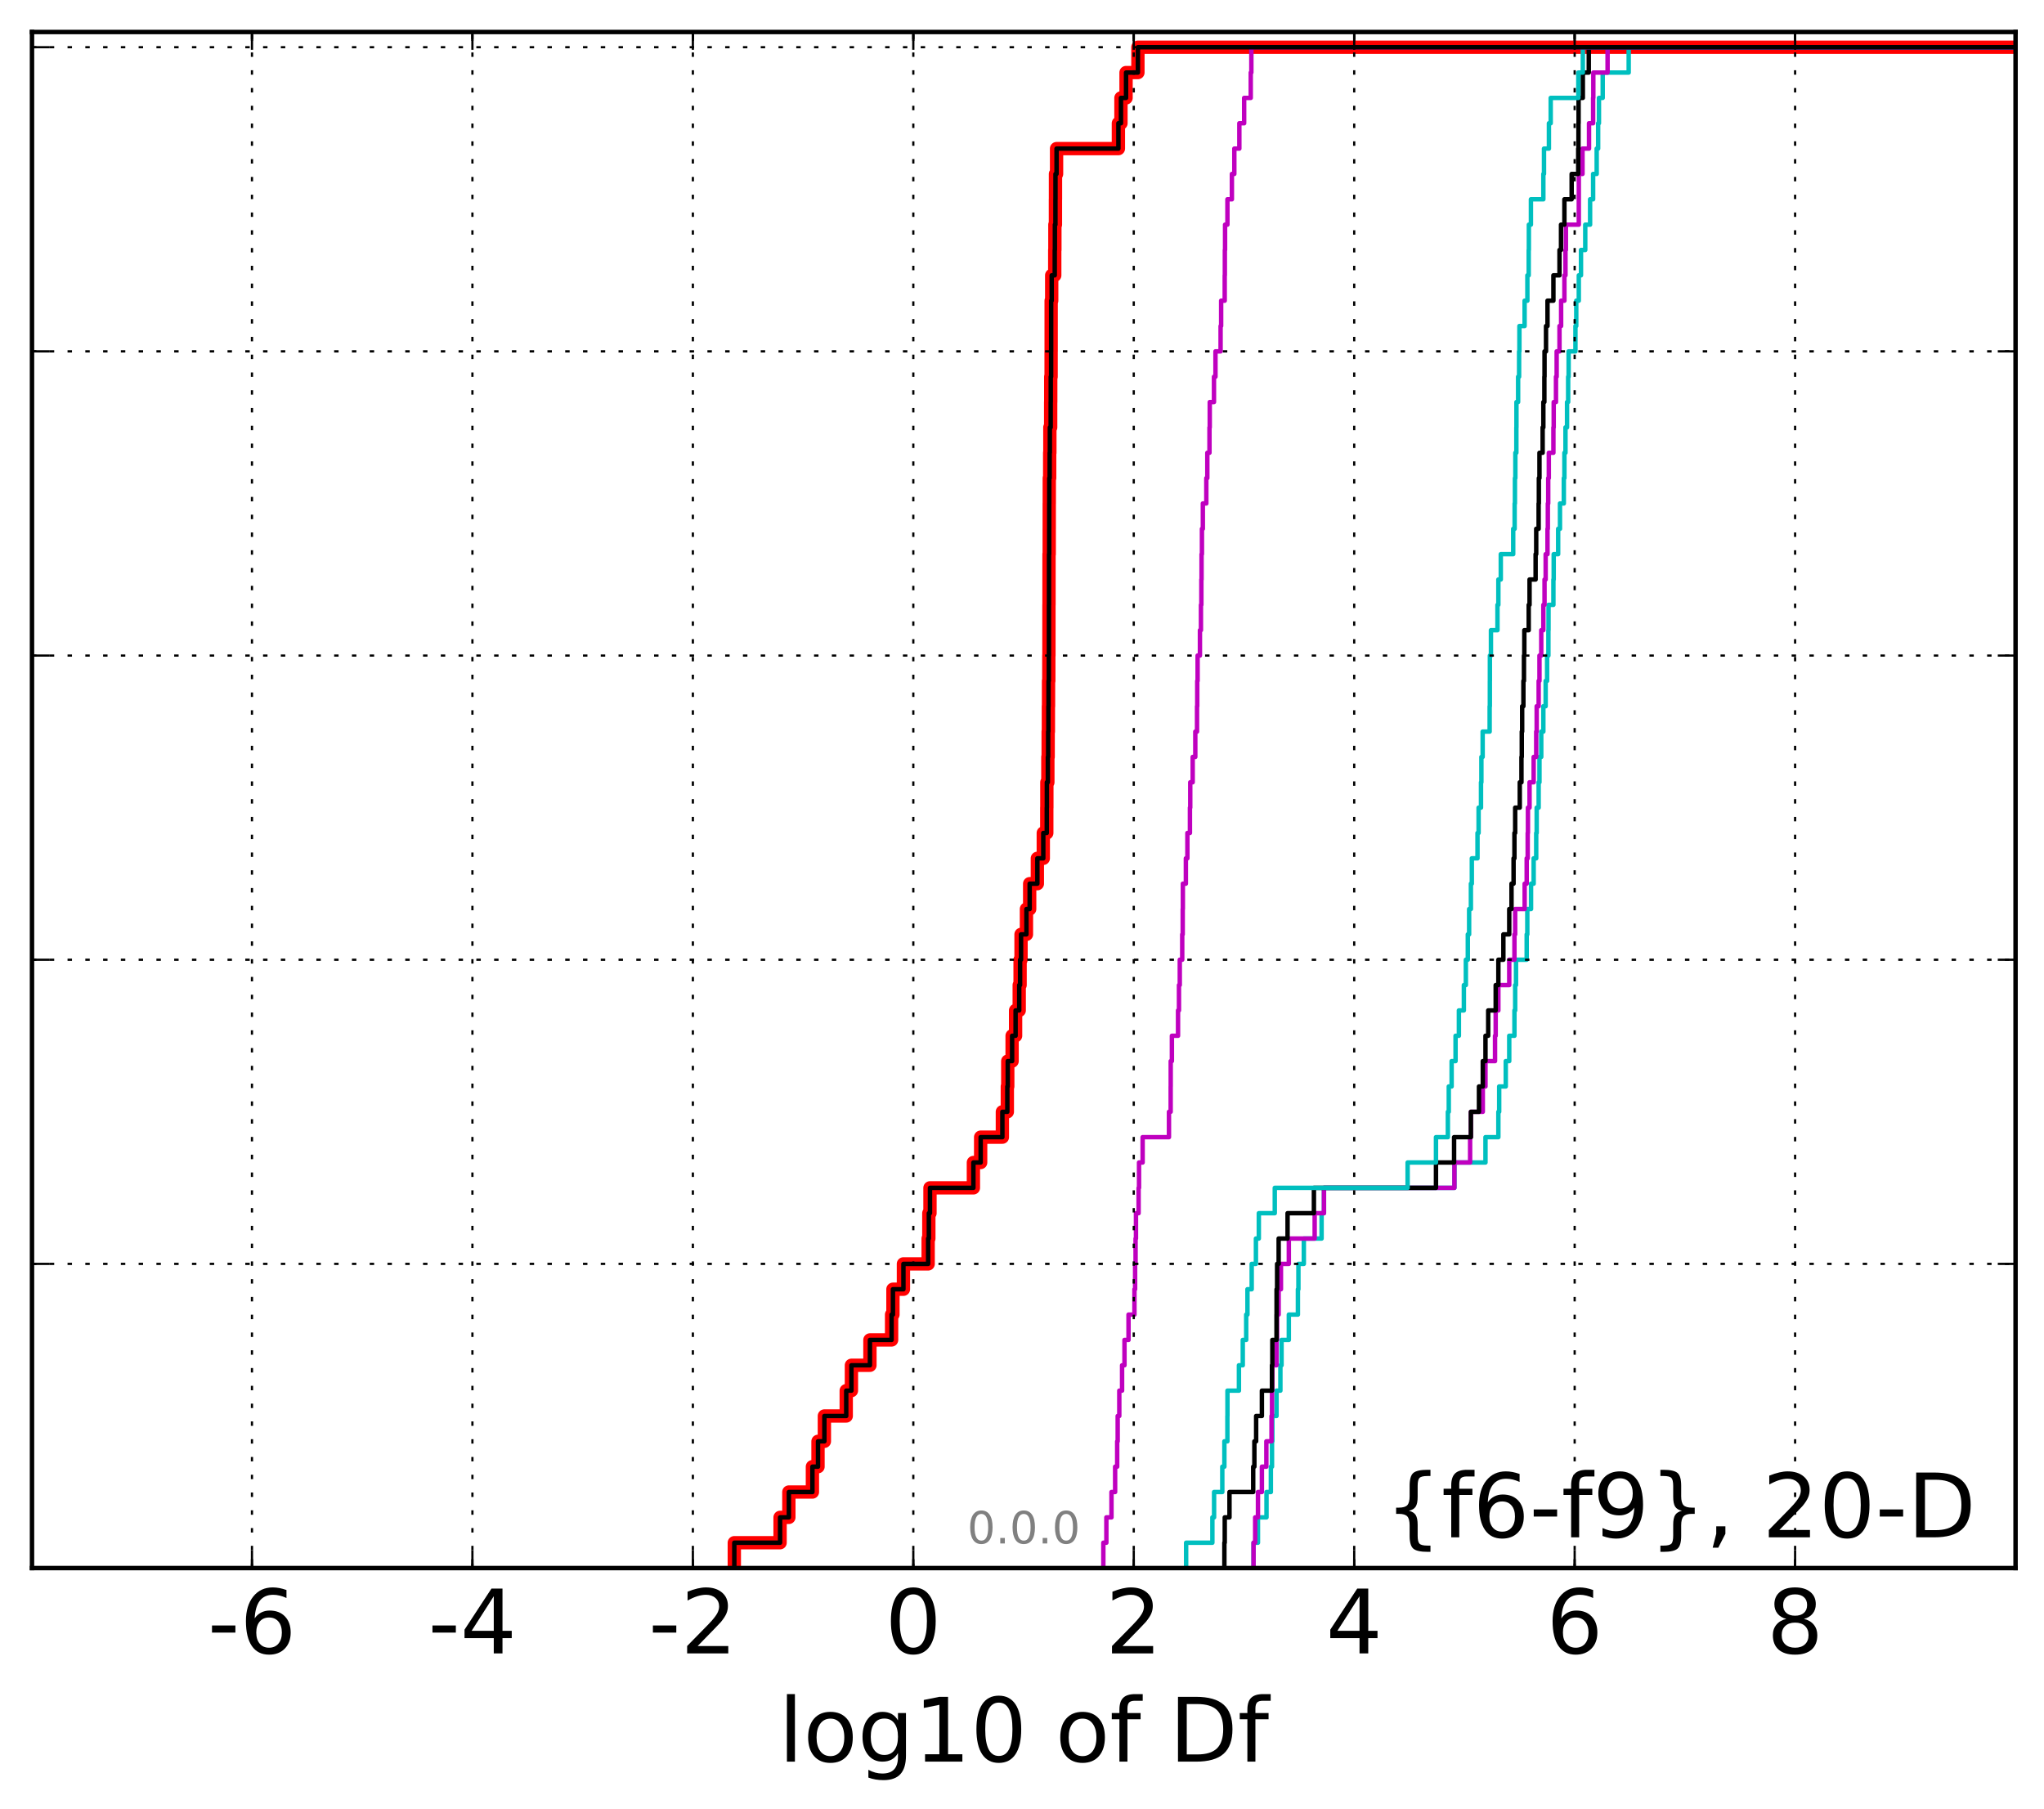<?xml version="1.0" encoding="utf-8" standalone="no"?>
<!DOCTYPE svg PUBLIC "-//W3C//DTD SVG 1.1//EN"
  "http://www.w3.org/Graphics/SVG/1.1/DTD/svg11.dtd">
<!-- Created with matplotlib (http://matplotlib.org/) -->
<svg height="407pt" version="1.1" viewBox="0 0 460 407" width="460pt" xmlns="http://www.w3.org/2000/svg" xmlns:xlink="http://www.w3.org/1999/xlink">
 <defs>
  <style type="text/css">
*{stroke-linecap:butt;stroke-linejoin:round;stroke-miterlimit:100000;}
  </style>
 </defs>
 <g id="figure_1">
  <g id="patch_1">
   <path d="M 0 407.712 
L 460.8 407.712 
L 460.8 0 
L 0 0 
z
" style="fill:#ffffff;"/>
  </g>
  <g id="axes_1">
   <g id="patch_2">
    <path d="M 7.2 352.8 
L 453.6 352.8 
L 453.6 7.2 
L 7.2 7.2 
z
" style="fill:#ffffff;"/>
   </g>
   <g id="line2d_1">
    <path clip-path="url(#pba41049179)" d="M 165.256 352.8 
L 165.256 347.097 
L 175.556 347.097 
L 175.556 341.394 
L 177.531 341.394 
L 177.531 335.691 
L 182.833 335.691 
L 182.833 329.988 
L 184.093 329.988 
L 184.093 324.285 
L 185.526 324.285 
L 185.526 318.582 
L 190.443 318.582 
L 190.443 312.879 
L 191.612 312.879 
L 191.612 307.176 
L 195.777 307.176 
L 195.777 301.473 
L 200.653 301.473 
L 200.653 295.77 
L 200.955 295.77 
L 200.955 290.067 
L 203.316 290.067 
L 203.316 284.364 
L 208.88 284.364 
L 208.88 278.661 
L 209.033 278.661 
L 209.033 272.958 
L 209.292 272.958 
L 209.292 267.255 
L 219.061 267.255 
L 219.061 261.552 
L 220.696 261.552 
L 220.696 255.85 
L 225.584 255.85 
L 225.584 250.147 
L 226.698 250.147 
L 226.698 244.444 
L 226.794 244.444 
L 226.794 238.741 
L 227.775 238.741 
L 227.775 233.038 
L 228.558 233.038 
L 228.558 227.335 
L 229.374 227.335 
L 229.374 221.632 
L 229.57 221.632 
L 229.57 215.929 
L 229.784 215.929 
L 229.784 210.226 
L 230.999 210.226 
L 230.999 204.523 
L 231.727 204.523 
L 231.727 198.82 
L 233.457 198.82 
L 233.457 193.117 
L 234.791 193.117 
L 234.791 187.414 
L 235.576 187.414 
L 235.576 181.711 
L 235.595 181.711 
L 235.595 176.008 
L 235.82 176.008 
L 235.82 170.305 
L 235.887 170.305 
L 235.887 164.602 
L 235.939 164.602 
L 235.939 158.899 
L 235.971 158.899 
L 235.971 153.196 
L 236.033 153.196 
L 236.033 147.493 
L 236.058 147.493 
L 236.058 141.79 
L 236.061 141.79 
L 236.061 136.087 
L 236.076 136.087 
L 236.076 130.384 
L 236.079 130.384 
L 236.079 124.681 
L 236.124 124.681 
L 236.124 118.978 
L 236.129 118.978 
L 236.129 113.275 
L 236.14 113.275 
L 236.14 107.572 
L 236.229 107.572 
L 236.229 101.869 
L 236.271 101.869 
L 236.271 96.166 
L 236.452 96.166 
L 236.452 90.463 
L 236.469 90.463 
L 236.469 84.76 
L 236.55 84.76 
L 236.55 79.057 
L 236.559 79.057 
L 236.559 73.354 
L 236.561 73.354 
L 236.561 67.651 
L 236.684 67.651 
L 236.684 61.949 
L 237.368 61.949 
L 237.368 56.246 
L 237.4 56.246 
L 237.4 50.543 
L 237.523 50.543 
L 237.523 44.84 
L 237.535 44.84 
L 237.535 39.137 
L 237.778 39.137 
L 237.778 33.434 
L 251.695 33.434 
L 251.695 27.731 
L 252.27 27.731 
L 252.27 22.028 
L 253.417 22.028 
L 253.417 16.325 
L 256.086 16.325 
L 256.086 10.622 
L 256.086 10.622 
L 256.086 10.622 
L 453.6 10.622 
" style="fill:none;stroke:#ff0000;stroke-linecap:square;stroke-width:3.0;"/>
   </g>
   <g id="line2d_2">
    <path clip-path="url(#pba41049179)" d="M 282.108 352.8 
L 282.108 347.097 
L 283.105 347.097 
L 283.105 341.394 
L 285.025 341.394 
L 285.025 335.691 
L 286.006 335.691 
L 286.006 329.988 
L 286.265 329.988 
L 286.265 324.285 
L 286.34 324.285 
L 286.34 318.582 
L 287.278 318.582 
L 287.278 312.879 
L 288.152 312.879 
L 288.152 307.176 
L 288.413 307.176 
L 288.413 301.473 
L 290.048 301.473 
L 290.048 295.77 
L 292.093 295.77 
L 292.093 290.067 
L 292.207 290.067 
L 292.207 284.364 
L 293.426 284.364 
L 293.426 278.661 
L 297.422 278.661 
L 297.422 272.958 
L 297.956 272.958 
L 297.956 267.255 
L 327.315 267.255 
L 327.315 261.552 
L 334.305 261.552 
L 334.305 255.85 
L 337.206 255.85 
L 337.206 250.147 
L 337.389 250.147 
L 337.389 244.444 
L 338.87 244.444 
L 338.87 238.741 
L 339.653 238.741 
L 339.653 233.038 
L 340.824 233.038 
L 340.824 227.335 
L 340.988 227.335 
L 340.988 221.632 
L 341.18 221.632 
L 341.18 215.929 
L 343.579 215.929 
L 343.579 210.226 
L 343.72 210.226 
L 343.72 204.523 
L 344.559 204.523 
L 344.559 198.82 
L 345.15 198.82 
L 345.15 193.117 
L 345.723 193.117 
L 345.723 187.414 
L 345.828 187.414 
L 345.828 181.711 
L 346.272 181.711 
L 346.272 176.008 
L 346.457 176.008 
L 346.457 170.305 
L 346.857 170.305 
L 346.857 164.602 
L 347.33 164.602 
L 347.33 158.899 
L 347.849 158.899 
L 347.849 153.196 
L 348.175 153.196 
L 348.175 147.493 
L 348.467 147.493 
L 348.467 141.79 
L 348.495 141.79 
L 348.495 136.087 
L 349.593 136.087 
L 349.593 130.384 
L 349.66 130.384 
L 349.66 124.681 
L 350.661 124.681 
L 350.661 118.978 
L 351.073 118.978 
L 351.073 113.275 
L 351.937 113.275 
L 351.937 107.572 
L 352.068 107.572 
L 352.068 101.869 
L 352.31 101.869 
L 352.31 96.166 
L 352.662 96.166 
L 352.662 90.463 
L 352.913 90.463 
L 352.913 84.76 
L 353.018 84.76 
L 353.018 79.057 
L 354.552 79.057 
L 354.552 73.354 
L 354.737 73.354 
L 354.737 67.651 
L 355.307 67.651 
L 355.307 61.949 
L 355.801 61.949 
L 355.801 56.246 
L 356.761 56.246 
L 356.761 50.543 
L 357.85 50.543 
L 357.85 44.84 
L 358.53 44.84 
L 358.53 39.137 
L 359.332 39.137 
L 359.332 33.434 
L 359.661 33.434 
L 359.661 27.731 
L 359.843 27.731 
L 359.843 22.028 
L 360.689 22.028 
L 360.689 16.325 
L 366.535 16.325 
L 366.535 10.622 
L 366.535 10.622 
L 366.535 10.622 
L 453.6 10.622 
" style="fill:none;stroke:#00bfbf;stroke-linecap:square;"/>
   </g>
   <g id="line2d_3">
    <path clip-path="url(#pba41049179)" d="M 282.108 352.8 
L 282.108 347.097 
L 282.474 347.097 
L 282.474 341.394 
L 283.105 341.394 
L 283.105 335.691 
L 283.987 335.691 
L 283.987 329.988 
L 284.992 329.988 
L 284.992 324.285 
L 286.154 324.285 
L 286.154 318.582 
L 286.265 318.582 
L 286.265 312.879 
L 286.34 312.879 
L 286.34 307.176 
L 287.278 307.176 
L 287.278 301.473 
L 287.411 301.473 
L 287.411 295.77 
L 287.757 295.77 
L 287.757 290.067 
L 288.278 290.067 
L 288.278 284.364 
L 290.048 284.364 
L 290.048 278.661 
L 295.864 278.661 
L 295.864 272.958 
L 297.956 272.958 
L 297.956 267.255 
L 327.315 267.255 
L 327.315 261.552 
L 330.847 261.552 
L 330.847 255.85 
L 331.024 255.85 
L 331.024 250.147 
L 333.703 250.147 
L 333.703 244.444 
L 334.305 244.444 
L 334.305 238.741 
L 336.454 238.741 
L 336.454 233.038 
L 336.603 233.038 
L 336.603 227.335 
L 337.206 227.335 
L 337.206 221.632 
L 339.653 221.632 
L 339.653 215.929 
L 340.824 215.929 
L 340.824 210.226 
L 340.988 210.226 
L 340.988 204.523 
L 343.123 204.523 
L 343.123 198.82 
L 343.579 198.82 
L 343.579 193.117 
L 343.806 193.117 
L 343.806 187.414 
L 343.861 187.414 
L 343.861 181.711 
L 344.224 181.711 
L 344.224 176.008 
L 345.15 176.008 
L 345.15 170.305 
L 345.723 170.305 
L 345.723 164.602 
L 345.828 164.602 
L 345.828 158.899 
L 346.272 158.899 
L 346.272 153.196 
L 346.457 153.196 
L 346.457 147.493 
L 346.857 147.493 
L 346.857 141.79 
L 347.33 141.79 
L 347.33 136.087 
L 347.595 136.087 
L 347.595 130.384 
L 347.849 130.384 
L 347.849 124.681 
L 348.263 124.681 
L 348.263 118.978 
L 348.339 118.978 
L 348.339 113.275 
L 348.426 113.275 
L 348.426 107.572 
L 348.559 107.572 
L 348.559 101.869 
L 349.593 101.869 
L 349.593 96.166 
L 349.66 96.166 
L 349.66 90.463 
L 350.171 90.463 
L 350.171 84.76 
L 350.323 84.76 
L 350.323 79.057 
L 350.963 79.057 
L 350.963 73.354 
L 351.327 73.354 
L 351.327 67.651 
L 352.068 67.651 
L 352.068 61.949 
L 352.31 61.949 
L 352.31 56.246 
L 352.407 56.246 
L 352.407 50.543 
L 355.307 50.543 
L 355.307 44.84 
L 355.311 44.84 
L 355.311 39.137 
L 356.139 39.137 
L 356.139 33.434 
L 357.607 33.434 
L 357.607 27.731 
L 358.53 27.731 
L 358.53 22.028 
L 358.575 22.028 
L 358.575 16.325 
L 361.785 16.325 
L 361.785 10.622 
L 361.785 10.622 
L 361.785 10.622 
L 453.6 10.622 
" style="fill:none;stroke:#bf00bf;stroke-linecap:square;"/>
   </g>
   <g id="line2d_4">
    <path clip-path="url(#pba41049179)" d="M 275.546 352.8 
L 275.546 347.097 
L 275.628 347.097 
L 275.628 341.394 
L 276.694 341.394 
L 276.694 335.691 
L 282.031 335.691 
L 282.031 329.988 
L 282.296 329.988 
L 282.296 324.285 
L 282.693 324.285 
L 282.693 318.582 
L 283.987 318.582 
L 283.987 312.879 
L 286.254 312.879 
L 286.254 307.176 
L 286.34 307.176 
L 286.34 301.473 
L 287.278 301.473 
L 287.278 295.77 
L 287.292 295.77 
L 287.292 290.067 
L 287.411 290.067 
L 287.411 284.364 
L 287.757 284.364 
L 287.757 278.661 
L 289.765 278.661 
L 289.765 272.958 
L 295.693 272.958 
L 295.693 267.255 
L 323.164 267.255 
L 323.164 261.552 
L 327.239 261.552 
L 327.239 255.85 
L 331.024 255.85 
L 331.024 250.147 
L 332.841 250.147 
L 332.841 244.444 
L 333.703 244.444 
L 333.703 238.741 
L 334.305 238.741 
L 334.305 233.038 
L 334.918 233.038 
L 334.918 227.335 
L 336.603 227.335 
L 336.603 221.632 
L 337.206 221.632 
L 337.206 215.929 
L 338.332 215.929 
L 338.332 210.226 
L 339.653 210.226 
L 339.653 204.523 
L 340.165 204.523 
L 340.165 198.82 
L 340.628 198.82 
L 340.628 193.117 
L 340.824 193.117 
L 340.824 187.414 
L 340.988 187.414 
L 340.988 181.711 
L 342.022 181.711 
L 342.022 176.008 
L 342.403 176.008 
L 342.403 170.305 
L 342.476 170.305 
L 342.476 164.602 
L 342.561 164.602 
L 342.561 158.899 
L 342.84 158.899 
L 342.84 153.196 
L 342.966 153.196 
L 342.966 147.493 
L 343.048 147.493 
L 343.048 141.79 
L 344.033 141.79 
L 344.033 136.087 
L 344.224 136.087 
L 344.224 130.384 
L 345.587 130.384 
L 345.587 124.681 
L 345.723 124.681 
L 345.723 118.978 
L 346.265 118.978 
L 346.265 113.275 
L 346.316 113.275 
L 346.316 107.572 
L 346.457 107.572 
L 346.457 101.869 
L 347.17 101.869 
L 347.17 96.166 
L 347.33 96.166 
L 347.33 90.463 
L 347.559 90.463 
L 347.559 84.76 
L 347.595 84.76 
L 347.595 79.057 
L 347.929 79.057 
L 347.929 73.354 
L 348.263 73.354 
L 348.263 67.651 
L 349.593 67.651 
L 349.593 61.949 
L 350.963 61.949 
L 350.963 56.246 
L 351.303 56.246 
L 351.303 50.543 
L 352.068 50.543 
L 352.068 44.84 
L 353.699 44.84 
L 353.699 39.137 
L 355.179 39.137 
L 355.179 33.434 
L 355.232 33.434 
L 355.232 27.731 
L 355.259 27.731 
L 355.259 22.028 
L 356.215 22.028 
L 356.215 16.325 
L 357.553 16.325 
L 357.553 10.622 
L 357.553 10.622 
L 357.553 10.622 
L 453.6 10.622 
" style="fill:none;stroke:#000000;stroke-linecap:square;"/>
   </g>
   <g id="line2d_5">
    <path clip-path="url(#pba41049179)" d="M 266.937 352.8 
L 266.937 347.097 
L 272.845 347.097 
L 272.845 341.394 
L 273.228 341.394 
L 273.228 335.691 
L 275.078 335.691 
L 275.078 329.988 
L 275.546 329.988 
L 275.546 324.285 
L 276.223 324.285 
L 276.223 318.582 
L 276.239 318.582 
L 276.239 312.879 
L 278.818 312.879 
L 278.818 307.176 
L 279.684 307.176 
L 279.684 301.473 
L 280.455 301.473 
L 280.455 295.77 
L 280.737 295.77 
L 280.737 290.067 
L 281.693 290.067 
L 281.693 284.364 
L 282.644 284.364 
L 282.644 278.661 
L 283.298 278.661 
L 283.298 272.958 
L 286.887 272.958 
L 286.887 267.255 
L 316.783 267.255 
L 316.783 261.552 
L 323.164 261.552 
L 323.164 255.85 
L 325.84 255.85 
L 325.84 250.147 
L 326.044 250.147 
L 326.044 244.444 
L 326.689 244.444 
L 326.689 238.741 
L 327.573 238.741 
L 327.573 233.038 
L 328.322 233.038 
L 328.322 227.335 
L 329.442 227.335 
L 329.442 221.632 
L 329.89 221.632 
L 329.89 215.929 
L 330.328 215.929 
L 330.328 210.226 
L 330.626 210.226 
L 330.626 204.523 
L 331.024 204.523 
L 331.024 198.82 
L 331.233 198.82 
L 331.233 193.117 
L 332.51 193.117 
L 332.51 187.414 
L 332.757 187.414 
L 332.757 181.711 
L 333.296 181.711 
L 333.296 176.008 
L 333.385 176.008 
L 333.385 170.305 
L 333.67 170.305 
L 333.67 164.602 
L 335.243 164.602 
L 335.243 158.899 
L 335.289 158.899 
L 335.289 153.196 
L 335.297 153.196 
L 335.297 147.493 
L 335.536 147.493 
L 335.536 141.79 
L 337.004 141.79 
L 337.004 136.087 
L 337.206 136.087 
L 337.206 130.384 
L 337.751 130.384 
L 337.751 124.681 
L 340.545 124.681 
L 340.545 118.978 
L 340.87 118.978 
L 340.87 113.275 
L 340.934 113.275 
L 340.934 107.572 
L 341.03 107.572 
L 341.03 101.869 
L 341.255 101.869 
L 341.255 96.166 
L 341.275 96.166 
L 341.275 90.463 
L 341.65 90.463 
L 341.65 84.76 
L 341.872 84.76 
L 341.872 79.057 
L 341.942 79.057 
L 341.942 73.354 
L 343.111 73.354 
L 343.111 67.651 
L 343.736 67.651 
L 343.736 61.949 
L 344.033 61.949 
L 344.033 56.246 
L 344.068 56.246 
L 344.068 50.543 
L 344.53 50.543 
L 344.53 44.84 
L 347.33 44.84 
L 347.33 39.137 
L 347.475 39.137 
L 347.475 33.434 
L 348.583 33.434 
L 348.583 27.731 
L 348.985 27.731 
L 348.985 22.028 
L 355.204 22.028 
L 355.204 16.325 
L 356.215 16.325 
L 356.215 10.622 
L 356.215 10.622 
L 356.215 10.622 
L 453.6 10.622 
" style="fill:none;stroke:#00bfbf;stroke-linecap:square;"/>
   </g>
   <g id="line2d_6">
    <path clip-path="url(#pba41049179)" d="M 248.307 352.8 
L 248.307 347.097 
L 248.987 347.097 
L 248.987 341.394 
L 250.138 341.394 
L 250.138 335.691 
L 250.959 335.691 
L 250.959 329.988 
L 251.421 329.988 
L 251.421 324.285 
L 251.532 324.285 
L 251.532 318.582 
L 251.897 318.582 
L 251.897 312.879 
L 252.522 312.879 
L 252.522 307.176 
L 253.065 307.176 
L 253.065 301.473 
L 253.971 301.473 
L 253.971 295.77 
L 255.307 295.77 
L 255.307 290.067 
L 255.456 290.067 
L 255.456 284.364 
L 255.559 284.364 
L 255.559 278.661 
L 255.649 278.661 
L 255.649 272.958 
L 256.242 272.958 
L 256.242 267.255 
L 256.337 267.255 
L 256.337 261.552 
L 257.148 261.552 
L 257.148 255.85 
L 263.074 255.85 
L 263.074 250.147 
L 263.457 250.147 
L 263.457 244.444 
L 263.468 244.444 
L 263.468 238.741 
L 263.733 238.741 
L 263.733 233.038 
L 265.115 233.038 
L 265.115 227.335 
L 265.325 227.335 
L 265.325 221.632 
L 265.508 221.632 
L 265.508 215.929 
L 266.058 215.929 
L 266.058 210.226 
L 266.168 210.226 
L 266.168 204.523 
L 266.201 204.523 
L 266.201 198.82 
L 266.877 198.82 
L 266.877 193.117 
L 267.221 193.117 
L 267.221 187.414 
L 267.792 187.414 
L 267.792 181.711 
L 267.865 181.711 
L 267.865 176.008 
L 268.412 176.008 
L 268.412 170.305 
L 269.003 170.305 
L 269.003 164.602 
L 269.39 164.602 
L 269.39 158.899 
L 269.44 158.899 
L 269.44 153.196 
L 269.52 153.196 
L 269.52 147.493 
L 270.045 147.493 
L 270.045 141.79 
L 270.271 141.79 
L 270.271 136.087 
L 270.364 136.087 
L 270.364 130.384 
L 270.41 130.384 
L 270.41 124.681 
L 270.494 124.681 
L 270.494 118.978 
L 270.7 118.978 
L 270.7 113.275 
L 271.481 113.275 
L 271.481 107.572 
L 271.706 107.572 
L 271.706 101.869 
L 272.191 101.869 
L 272.191 96.166 
L 272.253 96.166 
L 272.253 90.463 
L 273.204 90.463 
L 273.204 84.76 
L 273.542 84.76 
L 273.542 79.057 
L 274.692 79.057 
L 274.692 73.354 
L 274.815 73.354 
L 274.815 67.651 
L 275.62 67.651 
L 275.62 61.949 
L 275.65 61.949 
L 275.65 56.246 
L 275.699 56.246 
L 275.699 50.543 
L 276.231 50.543 
L 276.231 44.84 
L 277.236 44.84 
L 277.236 39.137 
L 277.784 39.137 
L 277.784 33.434 
L 278.913 33.434 
L 278.913 27.731 
L 279.994 27.731 
L 279.994 22.028 
L 281.479 22.028 
L 281.479 16.325 
L 281.616 16.325 
L 281.616 10.622 
L 281.616 10.622 
L 281.616 10.622 
L 453.6 10.622 
" style="fill:none;stroke:#bf00bf;stroke-linecap:square;"/>
   </g>
   <g id="line2d_7">
    <path clip-path="url(#pba41049179)" d="M 165.256 352.8 
L 165.256 347.097 
L 175.556 347.097 
L 175.556 341.394 
L 177.531 341.394 
L 177.531 335.691 
L 182.833 335.691 
L 182.833 329.988 
L 184.093 329.988 
L 184.093 324.285 
L 185.526 324.285 
L 185.526 318.582 
L 190.443 318.582 
L 190.443 312.879 
L 191.612 312.879 
L 191.612 307.176 
L 195.777 307.176 
L 195.777 301.473 
L 200.653 301.473 
L 200.653 295.77 
L 200.955 295.77 
L 200.955 290.067 
L 203.316 290.067 
L 203.316 284.364 
L 208.88 284.364 
L 208.88 278.661 
L 209.033 278.661 
L 209.033 272.958 
L 209.292 272.958 
L 209.292 267.255 
L 219.061 267.255 
L 219.061 261.552 
L 220.696 261.552 
L 220.696 255.85 
L 225.584 255.85 
L 225.584 250.147 
L 226.698 250.147 
L 226.698 244.444 
L 226.794 244.444 
L 226.794 238.741 
L 227.775 238.741 
L 227.775 233.038 
L 228.558 233.038 
L 228.558 227.335 
L 229.374 227.335 
L 229.374 221.632 
L 229.57 221.632 
L 229.57 215.929 
L 229.784 215.929 
L 229.784 210.226 
L 230.999 210.226 
L 230.999 204.523 
L 231.727 204.523 
L 231.727 198.82 
L 233.457 198.82 
L 233.457 193.117 
L 234.791 193.117 
L 234.791 187.414 
L 235.576 187.414 
L 235.576 181.711 
L 235.595 181.711 
L 235.595 176.008 
L 235.82 176.008 
L 235.82 170.305 
L 235.887 170.305 
L 235.887 164.602 
L 235.939 164.602 
L 235.939 158.899 
L 235.971 158.899 
L 235.971 153.196 
L 236.033 153.196 
L 236.033 147.493 
L 236.058 147.493 
L 236.058 141.79 
L 236.061 141.79 
L 236.061 136.087 
L 236.076 136.087 
L 236.076 130.384 
L 236.079 130.384 
L 236.079 124.681 
L 236.124 124.681 
L 236.124 118.978 
L 236.129 118.978 
L 236.129 113.275 
L 236.14 113.275 
L 236.14 107.572 
L 236.229 107.572 
L 236.229 101.869 
L 236.271 101.869 
L 236.271 96.166 
L 236.452 96.166 
L 236.452 90.463 
L 236.469 90.463 
L 236.469 84.76 
L 236.55 84.76 
L 236.55 79.057 
L 236.559 79.057 
L 236.559 73.354 
L 236.561 73.354 
L 236.561 67.651 
L 236.684 67.651 
L 236.684 61.949 
L 237.368 61.949 
L 237.368 56.246 
L 237.4 56.246 
L 237.4 50.543 
L 237.523 50.543 
L 237.523 44.84 
L 237.535 44.84 
L 237.535 39.137 
L 237.778 39.137 
L 237.778 33.434 
L 251.695 33.434 
L 251.695 27.731 
L 252.27 27.731 
L 252.27 22.028 
L 253.417 22.028 
L 253.417 16.325 
L 256.086 16.325 
L 256.086 10.622 
L 256.086 10.622 
L 256.086 10.622 
L 453.6 10.622 
" style="fill:none;stroke:#000000;stroke-linecap:square;"/>
   </g>
   <g id="patch_3">
    <path d="M 7.2 7.2 
L 453.6 7.2 
" style="fill:none;stroke:#000000;stroke-linecap:square;stroke-linejoin:miter;"/>
   </g>
   <g id="patch_4">
    <path d="M 453.6 352.8 
L 453.6 7.2 
" style="fill:none;stroke:#000000;stroke-linecap:square;stroke-linejoin:miter;"/>
   </g>
   <g id="patch_5">
    <path d="M 7.2 352.8 
L 453.6 352.8 
" style="fill:none;stroke:#000000;stroke-linecap:square;stroke-linejoin:miter;"/>
   </g>
   <g id="patch_6">
    <path d="M 7.2 352.8 
L 7.2 7.2 
" style="fill:none;stroke:#000000;stroke-linecap:square;stroke-linejoin:miter;"/>
   </g>
   <g id="matplotlib.axis_1">
    <g id="xtick_1"/>
    <g id="xtick_2">
     <g id="line2d_8">
      <path clip-path="url(#pba41049179)" d="M 56.705 352.8 
L 56.705 7.2 
" style="fill:none;stroke:#000000;stroke-dasharray:1,3;stroke-dashoffset:0.0;stroke-width:0.5;"/>
     </g>
     <g id="line2d_9">
      <defs>
       <path d="M 0 0 
L 0 -4 
" id="m16c173f241" style="stroke:#000000;stroke-width:0.5;"/>
      </defs>
      <g>
       <use style="stroke:#000000;stroke-width:0.5;" x="56.705" xlink:href="#m16c173f241" y="352.8"/>
      </g>
     </g>
     <g id="line2d_10">
      <defs>
       <path d="M 0 0 
L 0 4 
" id="m3aedd07d01" style="stroke:#000000;stroke-width:0.5;"/>
      </defs>
      <g>
       <use style="stroke:#000000;stroke-width:0.5;" x="56.705" xlink:href="#m3aedd07d01" y="7.2"/>
      </g>
     </g>
     <g id="text_1">
      <!-- -6 -->
      <defs>
       <path d="M 33.016 40.375 
Q 26.375 40.375 22.484 35.828 
Q 18.609 31.297 18.609 23.391 
Q 18.609 15.531 22.484 10.953 
Q 26.375 6.391 33.016 6.391 
Q 39.656 6.391 43.531 10.953 
Q 47.406 15.531 47.406 23.391 
Q 47.406 31.297 43.531 35.828 
Q 39.656 40.375 33.016 40.375 
M 52.594 71.297 
L 52.594 62.312 
Q 48.875 64.062 45.094 64.984 
Q 41.312 65.922 37.594 65.922 
Q 27.828 65.922 22.672 59.328 
Q 17.531 52.734 16.797 39.406 
Q 19.672 43.656 24.016 45.922 
Q 28.375 48.188 33.594 48.188 
Q 44.578 48.188 50.953 41.516 
Q 57.328 34.859 57.328 23.391 
Q 57.328 12.156 50.688 5.359 
Q 44.047 -1.422 33.016 -1.422 
Q 20.359 -1.422 13.672 8.266 
Q 6.984 17.969 6.984 36.375 
Q 6.984 53.656 15.188 63.938 
Q 23.391 74.219 37.203 74.219 
Q 40.922 74.219 44.703 73.484 
Q 48.484 72.75 52.594 71.297 
" id="BitstreamVeraSans-Roman-36"/>
       <path d="M 4.891 31.391 
L 31.203 31.391 
L 31.203 23.391 
L 4.891 23.391 
z
" id="BitstreamVeraSans-Roman-2d"/>
      </defs>
      <g transform="translate(46.734 371.997)scale(0.2 -0.2)">
       <use xlink:href="#BitstreamVeraSans-Roman-2d"/>
       <use x="36.084" xlink:href="#BitstreamVeraSans-Roman-36"/>
      </g>
     </g>
    </g>
    <g id="xtick_3">
     <g id="line2d_11">
      <path clip-path="url(#pba41049179)" d="M 106.317 352.8 
L 106.317 7.2 
" style="fill:none;stroke:#000000;stroke-dasharray:1,3;stroke-dashoffset:0.0;stroke-width:0.5;"/>
     </g>
     <g id="line2d_12">
      <g>
       <use style="stroke:#000000;stroke-width:0.5;" x="106.317" xlink:href="#m16c173f241" y="352.8"/>
      </g>
     </g>
     <g id="line2d_13">
      <g>
       <use style="stroke:#000000;stroke-width:0.5;" x="106.317" xlink:href="#m3aedd07d01" y="7.2"/>
      </g>
     </g>
     <g id="text_2">
      <!-- -4 -->
      <defs>
       <path d="M 37.797 64.312 
L 12.891 25.391 
L 37.797 25.391 
z
M 35.203 72.906 
L 47.609 72.906 
L 47.609 25.391 
L 58.016 25.391 
L 58.016 17.188 
L 47.609 17.188 
L 47.609 0 
L 37.797 0 
L 37.797 17.188 
L 4.891 17.188 
L 4.891 26.703 
z
" id="BitstreamVeraSans-Roman-34"/>
      </defs>
      <g transform="translate(96.346 371.997)scale(0.2 -0.2)">
       <use xlink:href="#BitstreamVeraSans-Roman-2d"/>
       <use x="36.084" xlink:href="#BitstreamVeraSans-Roman-34"/>
      </g>
     </g>
    </g>
    <g id="xtick_4">
     <g id="line2d_14">
      <path clip-path="url(#pba41049179)" d="M 155.929 352.8 
L 155.929 7.2 
" style="fill:none;stroke:#000000;stroke-dasharray:1,3;stroke-dashoffset:0.0;stroke-width:0.5;"/>
     </g>
     <g id="line2d_15">
      <g>
       <use style="stroke:#000000;stroke-width:0.5;" x="155.929" xlink:href="#m16c173f241" y="352.8"/>
      </g>
     </g>
     <g id="line2d_16">
      <g>
       <use style="stroke:#000000;stroke-width:0.5;" x="155.929" xlink:href="#m3aedd07d01" y="7.2"/>
      </g>
     </g>
     <g id="text_3">
      <!-- -2 -->
      <defs>
       <path d="M 19.188 8.297 
L 53.609 8.297 
L 53.609 0 
L 7.328 0 
L 7.328 8.297 
Q 12.938 14.109 22.625 23.891 
Q 32.328 33.688 34.812 36.531 
Q 39.547 41.844 41.422 45.531 
Q 43.312 49.219 43.312 52.781 
Q 43.312 58.594 39.234 62.25 
Q 35.156 65.922 28.609 65.922 
Q 23.969 65.922 18.812 64.312 
Q 13.672 62.703 7.812 59.422 
L 7.812 69.391 
Q 13.766 71.781 18.938 73 
Q 24.125 74.219 28.422 74.219 
Q 39.75 74.219 46.484 68.547 
Q 53.219 62.891 53.219 53.422 
Q 53.219 48.922 51.531 44.891 
Q 49.859 40.875 45.406 35.406 
Q 44.188 33.984 37.641 27.219 
Q 31.109 20.453 19.188 8.297 
" id="BitstreamVeraSans-Roman-32"/>
      </defs>
      <g transform="translate(145.958 371.997)scale(0.2 -0.2)">
       <use xlink:href="#BitstreamVeraSans-Roman-2d"/>
       <use x="36.084" xlink:href="#BitstreamVeraSans-Roman-32"/>
      </g>
     </g>
    </g>
    <g id="xtick_5">
     <g id="line2d_17">
      <path clip-path="url(#pba41049179)" d="M 205.54 352.8 
L 205.54 7.2 
" style="fill:none;stroke:#000000;stroke-dasharray:1,3;stroke-dashoffset:0.0;stroke-width:0.5;"/>
     </g>
     <g id="line2d_18">
      <g>
       <use style="stroke:#000000;stroke-width:0.5;" x="205.54" xlink:href="#m16c173f241" y="352.8"/>
      </g>
     </g>
     <g id="line2d_19">
      <g>
       <use style="stroke:#000000;stroke-width:0.5;" x="205.54" xlink:href="#m3aedd07d01" y="7.2"/>
      </g>
     </g>
     <g id="text_4">
      <!-- 0 -->
      <defs>
       <path d="M 31.781 66.406 
Q 24.172 66.406 20.328 58.906 
Q 16.5 51.422 16.5 36.375 
Q 16.5 21.391 20.328 13.891 
Q 24.172 6.391 31.781 6.391 
Q 39.453 6.391 43.281 13.891 
Q 47.125 21.391 47.125 36.375 
Q 47.125 51.422 43.281 58.906 
Q 39.453 66.406 31.781 66.406 
M 31.781 74.219 
Q 44.047 74.219 50.516 64.516 
Q 56.984 54.828 56.984 36.375 
Q 56.984 17.969 50.516 8.266 
Q 44.047 -1.422 31.781 -1.422 
Q 19.531 -1.422 13.062 8.266 
Q 6.594 17.969 6.594 36.375 
Q 6.594 54.828 13.062 64.516 
Q 19.531 74.219 31.781 74.219 
" id="BitstreamVeraSans-Roman-30"/>
      </defs>
      <g transform="translate(199.178 371.997)scale(0.2 -0.2)">
       <use xlink:href="#BitstreamVeraSans-Roman-30"/>
      </g>
     </g>
    </g>
    <g id="xtick_6">
     <g id="line2d_20">
      <path clip-path="url(#pba41049179)" d="M 255.152 352.8 
L 255.152 7.2 
" style="fill:none;stroke:#000000;stroke-dasharray:1,3;stroke-dashoffset:0.0;stroke-width:0.5;"/>
     </g>
     <g id="line2d_21">
      <g>
       <use style="stroke:#000000;stroke-width:0.5;" x="255.152" xlink:href="#m16c173f241" y="352.8"/>
      </g>
     </g>
     <g id="line2d_22">
      <g>
       <use style="stroke:#000000;stroke-width:0.5;" x="255.152" xlink:href="#m3aedd07d01" y="7.2"/>
      </g>
     </g>
     <g id="text_5">
      <!-- 2 -->
      <g transform="translate(248.79 371.997)scale(0.2 -0.2)">
       <use xlink:href="#BitstreamVeraSans-Roman-32"/>
      </g>
     </g>
    </g>
    <g id="xtick_7">
     <g id="line2d_23">
      <path clip-path="url(#pba41049179)" d="M 304.764 352.8 
L 304.764 7.2 
" style="fill:none;stroke:#000000;stroke-dasharray:1,3;stroke-dashoffset:0.0;stroke-width:0.5;"/>
     </g>
     <g id="line2d_24">
      <g>
       <use style="stroke:#000000;stroke-width:0.5;" x="304.764" xlink:href="#m16c173f241" y="352.8"/>
      </g>
     </g>
     <g id="line2d_25">
      <g>
       <use style="stroke:#000000;stroke-width:0.5;" x="304.764" xlink:href="#m3aedd07d01" y="7.2"/>
      </g>
     </g>
     <g id="text_6">
      <!-- 4 -->
      <g transform="translate(298.402 371.997)scale(0.2 -0.2)">
       <use xlink:href="#BitstreamVeraSans-Roman-34"/>
      </g>
     </g>
    </g>
    <g id="xtick_8">
     <g id="line2d_26">
      <path clip-path="url(#pba41049179)" d="M 354.376 352.8 
L 354.376 7.2 
" style="fill:none;stroke:#000000;stroke-dasharray:1,3;stroke-dashoffset:0.0;stroke-width:0.5;"/>
     </g>
     <g id="line2d_27">
      <g>
       <use style="stroke:#000000;stroke-width:0.5;" x="354.376" xlink:href="#m16c173f241" y="352.8"/>
      </g>
     </g>
     <g id="line2d_28">
      <g>
       <use style="stroke:#000000;stroke-width:0.5;" x="354.376" xlink:href="#m3aedd07d01" y="7.2"/>
      </g>
     </g>
     <g id="text_7">
      <!-- 6 -->
      <g transform="translate(348.014 371.997)scale(0.2 -0.2)">
       <use xlink:href="#BitstreamVeraSans-Roman-36"/>
      </g>
     </g>
    </g>
    <g id="xtick_9">
     <g id="line2d_29">
      <path clip-path="url(#pba41049179)" d="M 403.988 352.8 
L 403.988 7.2 
" style="fill:none;stroke:#000000;stroke-dasharray:1,3;stroke-dashoffset:0.0;stroke-width:0.5;"/>
     </g>
     <g id="line2d_30">
      <g>
       <use style="stroke:#000000;stroke-width:0.5;" x="403.988" xlink:href="#m16c173f241" y="352.8"/>
      </g>
     </g>
     <g id="line2d_31">
      <g>
       <use style="stroke:#000000;stroke-width:0.5;" x="403.988" xlink:href="#m3aedd07d01" y="7.2"/>
      </g>
     </g>
     <g id="text_8">
      <!-- 8 -->
      <defs>
       <path d="M 31.781 34.625 
Q 24.75 34.625 20.719 30.859 
Q 16.703 27.094 16.703 20.516 
Q 16.703 13.922 20.719 10.156 
Q 24.75 6.391 31.781 6.391 
Q 38.812 6.391 42.859 10.172 
Q 46.922 13.969 46.922 20.516 
Q 46.922 27.094 42.891 30.859 
Q 38.875 34.625 31.781 34.625 
M 21.922 38.812 
Q 15.578 40.375 12.031 44.719 
Q 8.5 49.078 8.5 55.328 
Q 8.5 64.062 14.719 69.141 
Q 20.953 74.219 31.781 74.219 
Q 42.672 74.219 48.875 69.141 
Q 55.078 64.062 55.078 55.328 
Q 55.078 49.078 51.531 44.719 
Q 48 40.375 41.703 38.812 
Q 48.828 37.156 52.797 32.312 
Q 56.781 27.484 56.781 20.516 
Q 56.781 9.906 50.312 4.234 
Q 43.844 -1.422 31.781 -1.422 
Q 19.734 -1.422 13.25 4.234 
Q 6.781 9.906 6.781 20.516 
Q 6.781 27.484 10.781 32.312 
Q 14.797 37.156 21.922 38.812 
M 18.312 54.391 
Q 18.312 48.734 21.844 45.562 
Q 25.391 42.391 31.781 42.391 
Q 38.141 42.391 41.719 45.562 
Q 45.312 48.734 45.312 54.391 
Q 45.312 60.062 41.719 63.234 
Q 38.141 66.406 31.781 66.406 
Q 25.391 66.406 21.844 63.234 
Q 18.312 60.062 18.312 54.391 
" id="BitstreamVeraSans-Roman-38"/>
      </defs>
      <g transform="translate(397.626 371.997)scale(0.2 -0.2)">
       <use xlink:href="#BitstreamVeraSans-Roman-38"/>
      </g>
     </g>
    </g>
    <g id="xtick_10">
     <g id="line2d_32">
      <path clip-path="url(#pba41049179)" d="M 453.6 352.8 
L 453.6 7.2 
" style="fill:none;stroke:#000000;stroke-dasharray:1,3;stroke-dashoffset:0.0;stroke-width:0.5;"/>
     </g>
     <g id="line2d_33">
      <g>
       <use style="stroke:#000000;stroke-width:0.5;" x="453.6" xlink:href="#m16c173f241" y="352.8"/>
      </g>
     </g>
     <g id="line2d_34">
      <g>
       <use style="stroke:#000000;stroke-width:0.5;" x="453.6" xlink:href="#m3aedd07d01" y="7.2"/>
      </g>
     </g>
    </g>
    <g id="xtick_11"/>
    <g id="xtick_12">
     <g id="line2d_35">
      <defs>
       <path d="M 0 0 
L 0 -2 
" id="m6d456262e7" style="stroke:#000000;stroke-width:0.5;"/>
      </defs>
      <g>
       <use style="stroke:#000000;stroke-width:0.5;" x="56.705" xlink:href="#m6d456262e7" y="352.8"/>
      </g>
     </g>
     <g id="line2d_36">
      <defs>
       <path d="M 0 0 
L 0 2 
" id="m3bf9dfa31e" style="stroke:#000000;stroke-width:0.5;"/>
      </defs>
      <g>
       <use style="stroke:#000000;stroke-width:0.5;" x="56.705" xlink:href="#m3bf9dfa31e" y="7.2"/>
      </g>
     </g>
    </g>
    <g id="xtick_13">
     <g id="line2d_37">
      <g>
       <use style="stroke:#000000;stroke-width:0.5;" x="106.317" xlink:href="#m6d456262e7" y="352.8"/>
      </g>
     </g>
     <g id="line2d_38">
      <g>
       <use style="stroke:#000000;stroke-width:0.5;" x="106.317" xlink:href="#m3bf9dfa31e" y="7.2"/>
      </g>
     </g>
    </g>
    <g id="xtick_14">
     <g id="line2d_39">
      <g>
       <use style="stroke:#000000;stroke-width:0.5;" x="155.929" xlink:href="#m6d456262e7" y="352.8"/>
      </g>
     </g>
     <g id="line2d_40">
      <g>
       <use style="stroke:#000000;stroke-width:0.5;" x="155.929" xlink:href="#m3bf9dfa31e" y="7.2"/>
      </g>
     </g>
    </g>
    <g id="xtick_15">
     <g id="line2d_41">
      <g>
       <use style="stroke:#000000;stroke-width:0.5;" x="205.54" xlink:href="#m6d456262e7" y="352.8"/>
      </g>
     </g>
     <g id="line2d_42">
      <g>
       <use style="stroke:#000000;stroke-width:0.5;" x="205.54" xlink:href="#m3bf9dfa31e" y="7.2"/>
      </g>
     </g>
    </g>
    <g id="xtick_16">
     <g id="line2d_43">
      <g>
       <use style="stroke:#000000;stroke-width:0.5;" x="255.152" xlink:href="#m6d456262e7" y="352.8"/>
      </g>
     </g>
     <g id="line2d_44">
      <g>
       <use style="stroke:#000000;stroke-width:0.5;" x="255.152" xlink:href="#m3bf9dfa31e" y="7.2"/>
      </g>
     </g>
    </g>
    <g id="xtick_17">
     <g id="line2d_45">
      <g>
       <use style="stroke:#000000;stroke-width:0.5;" x="304.764" xlink:href="#m6d456262e7" y="352.8"/>
      </g>
     </g>
     <g id="line2d_46">
      <g>
       <use style="stroke:#000000;stroke-width:0.5;" x="304.764" xlink:href="#m3bf9dfa31e" y="7.2"/>
      </g>
     </g>
    </g>
    <g id="xtick_18">
     <g id="line2d_47">
      <g>
       <use style="stroke:#000000;stroke-width:0.5;" x="354.376" xlink:href="#m6d456262e7" y="352.8"/>
      </g>
     </g>
     <g id="line2d_48">
      <g>
       <use style="stroke:#000000;stroke-width:0.5;" x="354.376" xlink:href="#m3bf9dfa31e" y="7.2"/>
      </g>
     </g>
    </g>
    <g id="xtick_19">
     <g id="line2d_49">
      <g>
       <use style="stroke:#000000;stroke-width:0.5;" x="403.988" xlink:href="#m6d456262e7" y="352.8"/>
      </g>
     </g>
     <g id="line2d_50">
      <g>
       <use style="stroke:#000000;stroke-width:0.5;" x="403.988" xlink:href="#m3bf9dfa31e" y="7.2"/>
      </g>
     </g>
    </g>
    <g id="xtick_20">
     <g id="line2d_51">
      <g>
       <use style="stroke:#000000;stroke-width:0.5;" x="453.6" xlink:href="#m6d456262e7" y="352.8"/>
      </g>
     </g>
     <g id="line2d_52">
      <g>
       <use style="stroke:#000000;stroke-width:0.5;" x="453.6" xlink:href="#m3bf9dfa31e" y="7.2"/>
      </g>
     </g>
    </g>
    <g id="text_9">
     <!-- log10 of Df -->
     <defs>
      <path id="BitstreamVeraSans-Roman-20"/>
      <path d="M 12.406 8.297 
L 28.516 8.297 
L 28.516 63.922 
L 10.984 60.406 
L 10.984 69.391 
L 28.422 72.906 
L 38.281 72.906 
L 38.281 8.297 
L 54.391 8.297 
L 54.391 0 
L 12.406 0 
z
" id="BitstreamVeraSans-Roman-31"/>
      <path d="M 30.609 48.391 
Q 23.391 48.391 19.188 42.75 
Q 14.984 37.109 14.984 27.297 
Q 14.984 17.484 19.156 11.844 
Q 23.344 6.203 30.609 6.203 
Q 37.797 6.203 41.984 11.859 
Q 46.188 17.531 46.188 27.297 
Q 46.188 37.016 41.984 42.703 
Q 37.797 48.391 30.609 48.391 
M 30.609 56 
Q 42.328 56 49.016 48.375 
Q 55.719 40.766 55.719 27.297 
Q 55.719 13.875 49.016 6.219 
Q 42.328 -1.422 30.609 -1.422 
Q 18.844 -1.422 12.172 6.219 
Q 5.516 13.875 5.516 27.297 
Q 5.516 40.766 12.172 48.375 
Q 18.844 56 30.609 56 
" id="BitstreamVeraSans-Roman-6f"/>
      <path d="M 9.422 75.984 
L 18.406 75.984 
L 18.406 0 
L 9.422 0 
z
" id="BitstreamVeraSans-Roman-6c"/>
      <path d="M 19.672 64.797 
L 19.672 8.109 
L 31.594 8.109 
Q 46.688 8.109 53.688 14.938 
Q 60.688 21.781 60.688 36.531 
Q 60.688 51.172 53.688 57.984 
Q 46.688 64.797 31.594 64.797 
z
M 9.812 72.906 
L 30.078 72.906 
Q 51.266 72.906 61.172 64.094 
Q 71.094 55.281 71.094 36.531 
Q 71.094 17.672 61.125 8.828 
Q 51.172 0 30.078 0 
L 9.812 0 
z
" id="BitstreamVeraSans-Roman-44"/>
      <path d="M 45.406 27.984 
Q 45.406 37.75 41.375 43.109 
Q 37.359 48.484 30.078 48.484 
Q 22.859 48.484 18.828 43.109 
Q 14.797 37.75 14.797 27.984 
Q 14.797 18.266 18.828 12.891 
Q 22.859 7.516 30.078 7.516 
Q 37.359 7.516 41.375 12.891 
Q 45.406 18.266 45.406 27.984 
M 54.391 6.781 
Q 54.391 -7.172 48.188 -13.984 
Q 42 -20.797 29.203 -20.797 
Q 24.469 -20.797 20.266 -20.094 
Q 16.062 -19.391 12.109 -17.922 
L 12.109 -9.188 
Q 16.062 -11.328 19.922 -12.344 
Q 23.781 -13.375 27.781 -13.375 
Q 36.625 -13.375 41.016 -8.766 
Q 45.406 -4.156 45.406 5.172 
L 45.406 9.625 
Q 42.625 4.781 38.281 2.391 
Q 33.938 0 27.875 0 
Q 17.828 0 11.672 7.656 
Q 5.516 15.328 5.516 27.984 
Q 5.516 40.672 11.672 48.328 
Q 17.828 56 27.875 56 
Q 33.938 56 38.281 53.609 
Q 42.625 51.219 45.406 46.391 
L 45.406 54.688 
L 54.391 54.688 
z
" id="BitstreamVeraSans-Roman-67"/>
      <path d="M 37.109 75.984 
L 37.109 68.5 
L 28.516 68.5 
Q 23.688 68.5 21.797 66.547 
Q 19.922 64.594 19.922 59.516 
L 19.922 54.688 
L 34.719 54.688 
L 34.719 47.703 
L 19.922 47.703 
L 19.922 0 
L 10.891 0 
L 10.891 47.703 
L 2.297 47.703 
L 2.297 54.688 
L 10.891 54.688 
L 10.891 58.5 
Q 10.891 67.625 15.141 71.797 
Q 19.391 75.984 28.609 75.984 
z
" id="BitstreamVeraSans-Roman-66"/>
     </defs>
     <g transform="translate(175.214 396.353)scale(0.2 -0.2)">
      <use xlink:href="#BitstreamVeraSans-Roman-6c"/>
      <use x="27.783" xlink:href="#BitstreamVeraSans-Roman-6f"/>
      <use x="88.965" xlink:href="#BitstreamVeraSans-Roman-67"/>
      <use x="152.441" xlink:href="#BitstreamVeraSans-Roman-31"/>
      <use x="216.064" xlink:href="#BitstreamVeraSans-Roman-30"/>
      <use x="279.688" xlink:href="#BitstreamVeraSans-Roman-20"/>
      <use x="311.475" xlink:href="#BitstreamVeraSans-Roman-6f"/>
      <use x="372.656" xlink:href="#BitstreamVeraSans-Roman-66"/>
      <use x="407.861" xlink:href="#BitstreamVeraSans-Roman-20"/>
      <use x="439.648" xlink:href="#BitstreamVeraSans-Roman-44"/>
      <use x="516.65" xlink:href="#BitstreamVeraSans-Roman-66"/>
     </g>
    </g>
   </g>
   <g id="matplotlib.axis_2">
    <g id="ytick_1">
     <g id="line2d_53">
      <path clip-path="url(#pba41049179)" d="M 7.2 352.8 
L 453.6 352.8 
" style="fill:none;stroke:#000000;stroke-dasharray:1,3;stroke-dashoffset:0.0;stroke-width:0.5;"/>
     </g>
     <g id="line2d_54">
      <defs>
       <path d="M 0 0 
L 4 0 
" id="m9222747425" style="stroke:#000000;stroke-width:0.5;"/>
      </defs>
      <g>
       <use style="stroke:#000000;stroke-width:0.5;" x="7.2" xlink:href="#m9222747425" y="352.8"/>
      </g>
     </g>
     <g id="line2d_55">
      <defs>
       <path d="M 0 0 
L -4 0 
" id="m1d63bbf026" style="stroke:#000000;stroke-width:0.5;"/>
      </defs>
      <g>
       <use style="stroke:#000000;stroke-width:0.5;" x="453.6" xlink:href="#m1d63bbf026" y="352.8"/>
      </g>
     </g>
    </g>
    <g id="ytick_2">
     <g id="line2d_56">
      <path clip-path="url(#pba41049179)" d="M 7.2 284.364 
L 453.6 284.364 
" style="fill:none;stroke:#000000;stroke-dasharray:1,3;stroke-dashoffset:0.0;stroke-width:0.5;"/>
     </g>
     <g id="line2d_57">
      <g>
       <use style="stroke:#000000;stroke-width:0.5;" x="7.2" xlink:href="#m9222747425" y="284.364"/>
      </g>
     </g>
     <g id="line2d_58">
      <g>
       <use style="stroke:#000000;stroke-width:0.5;" x="453.6" xlink:href="#m1d63bbf026" y="284.364"/>
      </g>
     </g>
    </g>
    <g id="ytick_3">
     <g id="line2d_59">
      <path clip-path="url(#pba41049179)" d="M 7.2 215.929 
L 453.6 215.929 
" style="fill:none;stroke:#000000;stroke-dasharray:1,3;stroke-dashoffset:0.0;stroke-width:0.5;"/>
     </g>
     <g id="line2d_60">
      <g>
       <use style="stroke:#000000;stroke-width:0.5;" x="7.2" xlink:href="#m9222747425" y="215.929"/>
      </g>
     </g>
     <g id="line2d_61">
      <g>
       <use style="stroke:#000000;stroke-width:0.5;" x="453.6" xlink:href="#m1d63bbf026" y="215.929"/>
      </g>
     </g>
    </g>
    <g id="ytick_4">
     <g id="line2d_62">
      <path clip-path="url(#pba41049179)" d="M 7.2 147.493 
L 453.6 147.493 
" style="fill:none;stroke:#000000;stroke-dasharray:1,3;stroke-dashoffset:0.0;stroke-width:0.5;"/>
     </g>
     <g id="line2d_63">
      <g>
       <use style="stroke:#000000;stroke-width:0.5;" x="7.2" xlink:href="#m9222747425" y="147.493"/>
      </g>
     </g>
     <g id="line2d_64">
      <g>
       <use style="stroke:#000000;stroke-width:0.5;" x="453.6" xlink:href="#m1d63bbf026" y="147.493"/>
      </g>
     </g>
    </g>
    <g id="ytick_5">
     <g id="line2d_65">
      <path clip-path="url(#pba41049179)" d="M 7.2 79.057 
L 453.6 79.057 
" style="fill:none;stroke:#000000;stroke-dasharray:1,3;stroke-dashoffset:0.0;stroke-width:0.5;"/>
     </g>
     <g id="line2d_66">
      <g>
       <use style="stroke:#000000;stroke-width:0.5;" x="7.2" xlink:href="#m9222747425" y="79.057"/>
      </g>
     </g>
     <g id="line2d_67">
      <g>
       <use style="stroke:#000000;stroke-width:0.5;" x="453.6" xlink:href="#m1d63bbf026" y="79.057"/>
      </g>
     </g>
    </g>
    <g id="ytick_6">
     <g id="line2d_68">
      <path clip-path="url(#pba41049179)" d="M 7.2 10.622 
L 453.6 10.622 
" style="fill:none;stroke:#000000;stroke-dasharray:1,3;stroke-dashoffset:0.0;stroke-width:0.5;"/>
     </g>
     <g id="line2d_69">
      <g>
       <use style="stroke:#000000;stroke-width:0.5;" x="7.2" xlink:href="#m9222747425" y="10.622"/>
      </g>
     </g>
     <g id="line2d_70">
      <g>
       <use style="stroke:#000000;stroke-width:0.5;" x="453.6" xlink:href="#m1d63bbf026" y="10.622"/>
      </g>
     </g>
    </g>
   </g>
   <g id="text_10">
    <!-- {f6-f9}, 20-D -->
    <defs>
     <path d="M 12.5 -9.281 
L 15.922 -9.281 
Q 22.75 -9.281 24.828 -7.172 
Q 26.906 -5.078 26.906 1.906 
L 26.906 14.016 
Q 26.906 21.625 29.094 25.094 
Q 31.297 28.562 36.719 29.891 
Q 31.297 31.109 29.094 34.562 
Q 26.906 38.031 26.906 45.703 
L 26.906 57.812 
Q 26.906 64.75 24.828 66.875 
Q 22.75 69 15.922 69 
L 12.5 69 
L 12.5 75.984 
L 15.578 75.984 
Q 27.734 75.984 31.812 72.391 
Q 35.891 68.797 35.891 58.016 
L 35.891 46.297 
Q 35.891 39.016 38.516 36.203 
Q 41.156 33.406 48.094 33.406 
L 51.125 33.406 
L 51.125 26.422 
L 48.094 26.422 
Q 41.156 26.422 38.516 23.578 
Q 35.891 20.75 35.891 13.375 
L 35.891 1.703 
Q 35.891 -9.078 31.812 -12.688 
Q 27.734 -16.312 15.578 -16.312 
L 12.5 -16.312 
z
" id="BitstreamVeraSans-Roman-7d"/>
     <path d="M 10.984 1.516 
L 10.984 10.5 
Q 14.703 8.734 18.5 7.812 
Q 22.312 6.891 25.984 6.891 
Q 35.75 6.891 40.891 13.453 
Q 46.047 20.016 46.781 33.406 
Q 43.953 29.203 39.594 26.953 
Q 35.25 24.703 29.984 24.703 
Q 19.047 24.703 12.672 31.312 
Q 6.297 37.938 6.297 49.422 
Q 6.297 60.641 12.938 67.422 
Q 19.578 74.219 30.609 74.219 
Q 43.266 74.219 49.922 64.516 
Q 56.594 54.828 56.594 36.375 
Q 56.594 19.141 48.406 8.859 
Q 40.234 -1.422 26.422 -1.422 
Q 22.703 -1.422 18.891 -0.688 
Q 15.094 0.047 10.984 1.516 
M 30.609 32.422 
Q 37.25 32.422 41.125 36.953 
Q 45.016 41.5 45.016 49.422 
Q 45.016 57.281 41.125 61.844 
Q 37.25 66.406 30.609 66.406 
Q 23.969 66.406 20.094 61.844 
Q 16.219 57.281 16.219 49.422 
Q 16.219 41.5 20.094 36.953 
Q 23.969 32.422 30.609 32.422 
" id="BitstreamVeraSans-Roman-39"/>
     <path d="M 51.125 -9.281 
L 51.125 -16.312 
L 48.094 -16.312 
Q 35.938 -16.312 31.812 -12.688 
Q 27.688 -9.078 27.688 1.703 
L 27.688 13.375 
Q 27.688 20.75 25.047 23.578 
Q 22.406 26.422 15.484 26.422 
L 12.5 26.422 
L 12.5 33.406 
L 15.484 33.406 
Q 22.469 33.406 25.078 36.203 
Q 27.688 39.016 27.688 46.297 
L 27.688 58.016 
Q 27.688 68.797 31.812 72.391 
Q 35.938 75.984 48.094 75.984 
L 51.125 75.984 
L 51.125 69 
L 47.797 69 
Q 40.922 69 38.812 66.844 
Q 36.719 64.703 36.719 57.812 
L 36.719 45.703 
Q 36.719 38.031 34.5 34.562 
Q 32.281 31.109 26.906 29.891 
Q 32.328 28.562 34.516 25.094 
Q 36.719 21.625 36.719 14.016 
L 36.719 1.906 
Q 36.719 -4.984 38.812 -7.125 
Q 40.922 -9.281 47.797 -9.281 
z
" id="BitstreamVeraSans-Roman-7b"/>
     <path d="M 11.719 12.406 
L 22.016 12.406 
L 22.016 4 
L 14.016 -11.625 
L 7.719 -11.625 
L 11.719 4 
z
" id="BitstreamVeraSans-Roman-2c"/>
    </defs>
    <g transform="translate(311.697 345.888)scale(0.2 -0.2)">
     <use xlink:href="#BitstreamVeraSans-Roman-7b"/>
     <use x="63.623" xlink:href="#BitstreamVeraSans-Roman-66"/>
     <use x="98.828" xlink:href="#BitstreamVeraSans-Roman-36"/>
     <use x="162.451" xlink:href="#BitstreamVeraSans-Roman-2d"/>
     <use x="198.535" xlink:href="#BitstreamVeraSans-Roman-66"/>
     <use x="233.74" xlink:href="#BitstreamVeraSans-Roman-39"/>
     <use x="297.363" xlink:href="#BitstreamVeraSans-Roman-7d"/>
     <use x="360.986" xlink:href="#BitstreamVeraSans-Roman-2c"/>
     <use x="392.773" xlink:href="#BitstreamVeraSans-Roman-20"/>
     <use x="424.561" xlink:href="#BitstreamVeraSans-Roman-32"/>
     <use x="488.184" xlink:href="#BitstreamVeraSans-Roman-30"/>
     <use x="551.807" xlink:href="#BitstreamVeraSans-Roman-2d"/>
     <use x="587.891" xlink:href="#BitstreamVeraSans-Roman-44"/>
    </g>
   </g>
   <g id="text_11">
    <!-- 0.0.0 -->
    <defs>
     <path d="M 10.688 12.406 
L 21 12.406 
L 21 0 
L 10.688 0 
z
" id="BitstreamVeraSans-Roman-2e"/>
    </defs>
    <g style="fill:#808080;" transform="translate(217.678 347.264)scale(0.1 -0.1)">
     <use xlink:href="#BitstreamVeraSans-Roman-30"/>
     <use x="63.623" xlink:href="#BitstreamVeraSans-Roman-2e"/>
     <use x="95.41" xlink:href="#BitstreamVeraSans-Roman-30"/>
     <use x="159.033" xlink:href="#BitstreamVeraSans-Roman-2e"/>
     <use x="190.82" xlink:href="#BitstreamVeraSans-Roman-30"/>
    </g>
   </g>
  </g>
 </g>
 <defs>
  <clipPath id="pba41049179">
   <rect height="345.6" width="446.4" x="7.2" y="7.2"/>
  </clipPath>
 </defs>
</svg>
